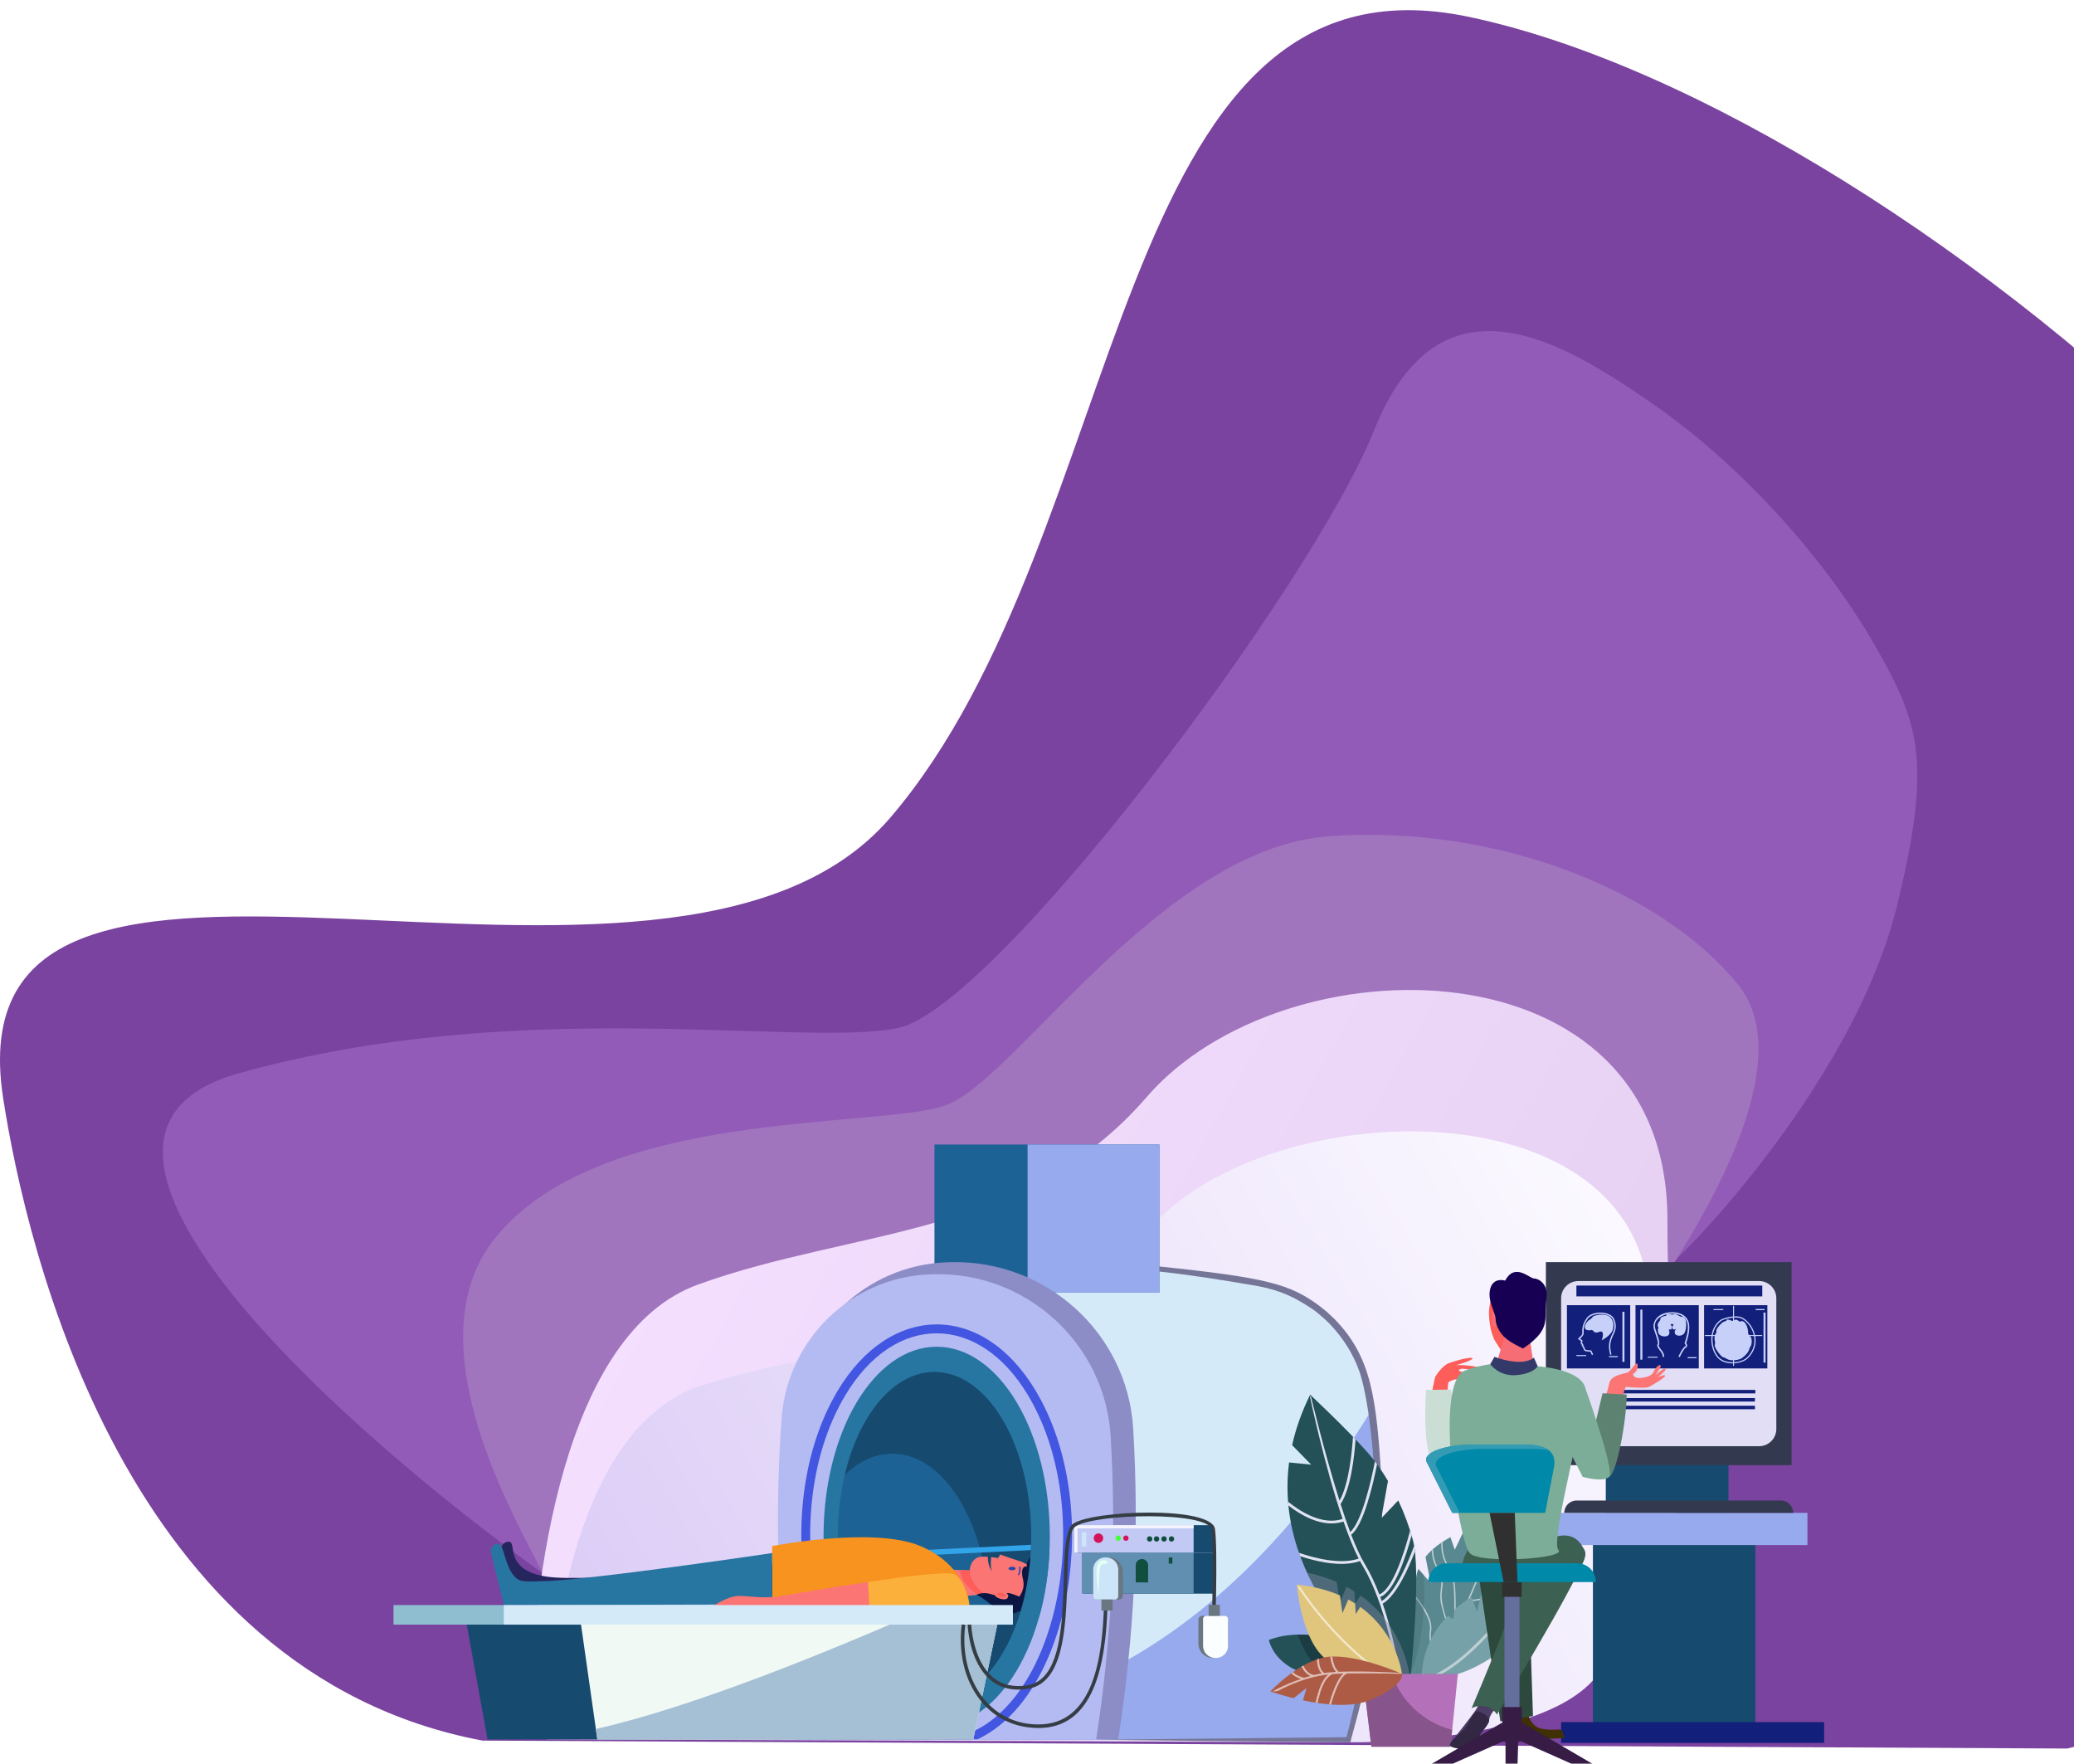 <svg width="815" height="693" viewBox="0 0 815 693" fill="none" xmlns="http://www.w3.org/2000/svg">
<g filter="url(#filter0_i_517_10)">
<path d="M1006.08 473.44C973.143 614.145 863.47 671.774 812.314 683L189.626 679.886C48.847 653.419 10.451 486.605 1.264 427.667C-21.195 283.595 262.004 420.036 349.968 317.127C445.221 205.691 435.009 -27.305 577.249 2.632C754.217 39.878 1047.26 297.56 1006.08 473.44Z" fill="#7A439F"/>
</g>
<g filter="url(#filter1_i_517_10)">
<path d="M93.519 417.8C5.056 442.714 136.349 558.981 213.054 614L657.706 491.764C680.938 469.445 730.985 410.326 745.313 352.4C759.642 294.474 753.775 279.5 737 250C718.235 217 685.204 179.2 648.5 154C615 131 566 100 540 165C515.37 226.576 390.993 392.107 352.835 399.893C314.678 407.679 204.099 386.657 93.519 417.8Z" fill="#925BB8"/>
</g>
<g filter="url(#filter2_i_517_10)">
<path d="M194.526 482.496C161.492 523.581 203.097 593.509 213.225 614L658.098 491.833C671.343 470.564 706.715 412.152 683.03 382.894C653.423 346.322 588.757 319.866 522.533 324.535C456.308 329.203 398.654 421.023 371.385 430.361C344.116 439.698 235.819 431.139 194.526 482.496Z" fill="#A075BE"/>
</g>
<g filter="url(#filter3_i_517_10)">
<path d="M530.517 679.22L207.974 677.859C208.687 614.694 222.157 519.564 274.247 500.716C335.508 478.548 402.738 482.449 450.597 427.034C504.478 364.645 655.227 364.576 655.227 475.133C655.227 576.574 675.56 580.82 631.777 647.54C613.563 675.297 559.763 680.306 530.517 679.22Z" fill="url(#paint0_linear_517_10)"/>
<path d="M215.019 679.394C215.019 679.394 215.921 558.982 276.331 540.112C336.741 521.243 406.034 524.262 455.54 474.778C505.046 425.295 648.234 422.848 648.234 511.357C648.234 599.865 670.553 605.818 626.209 655.957C603.489 681.647 530.647 680.544 530.647 680.544L215.019 679.394Z" fill="url(#paint1_linear_517_10)"/>
<path d="M529.892 679.537C542.487 634.335 545.175 589.131 537.95 543.929C534.386 521.632 517.086 504.019 494.828 500.16C448.408 492.111 421.008 490.492 360.893 497.028C344.71 554.684 301.626 621.88 317.691 679.537H529.892V679.537Z" fill="#96AAED"/>
<path d="M537.951 543.929C534.387 521.632 517.087 504.019 494.829 500.16C448.41 492.111 421.009 490.492 360.894 497.028C345.609 551.483 306.329 614.446 315.549 669.847C431.205 689.111 502.499 609.827 538.879 550.132C538.59 548.065 538.281 545.997 537.951 543.929Z" fill="#D5EAF9"/>
<path d="M455.585 445.686H367.203V503.87H455.585V445.686Z" fill="#1D6294"/>
<path d="M455.584 445.686H403.796V503.87H455.584V445.686Z" fill="#96AAED"/>
<path d="M439.399 679.394C445.764 638.684 447.73 597.974 445.296 557.263C443.056 519.813 411.126 490.875 373.376 491.912C372.97 491.923 372.564 491.936 372.157 491.95C340.164 493.045 314.227 518.226 311.92 549.945C308.78 593.095 310.585 636.245 317.332 679.394L439.399 679.394Z" fill="#8C8DC6"/>
<path d="M430.73 679.537C436.901 639.825 438.807 600.112 436.447 560.399C434.276 523.867 403.318 495.637 366.719 496.65C366.325 496.661 365.931 496.673 365.538 496.686C334.519 497.754 309.372 522.319 307.134 553.261C304.091 595.352 305.84 637.445 312.381 679.537H430.73V679.537Z" fill="#B4BBF3"/>
<path d="M368.077 674.23C392.632 674.23 412.537 640.852 412.537 599.679C412.537 558.506 392.632 525.129 368.077 525.129C343.523 525.129 323.617 558.506 323.617 599.679C323.617 640.852 343.523 674.23 368.077 674.23Z" fill="#2775A1"/>
<path d="M365.404 679.355C322.629 676.013 303.154 592.877 332.135 544.28C351.661 511.537 384.714 511.907 404.019 544.28C432.995 592.865 413.532 676.013 370.75 679.355H384.155C420.64 662.202 433.996 587.719 407.023 542.49C386.053 507.327 349.71 507.985 329.132 542.491C302.2 587.652 315.465 662.194 351.985 679.355H365.404Z" fill="#4256E1"/>
<path d="M367.204 664.29C388.186 664.29 405.195 635.363 405.195 599.679C405.195 563.996 388.186 535.069 367.204 535.069C346.221 535.069 329.212 563.996 329.212 599.679C329.212 635.363 346.221 664.29 367.204 664.29Z" fill="#1D6294"/>
<path d="M350.642 567.145C371.625 567.145 388.633 596.072 388.633 631.755C388.633 640.313 387.655 648.482 385.879 655.957C397.411 644.865 405.194 623.818 405.194 599.679C405.194 563.996 388.185 535.069 367.203 535.069C351.252 535.069 337.598 551.785 331.967 575.477C337.482 570.173 343.854 567.145 350.642 567.145Z" fill="#164A6F"/>
<path d="M329.578 608.69L405.066 605.05C405.099 604.351 405.127 603.651 405.148 602.947L329.428 606.598C329.471 607.299 329.521 607.997 329.578 608.69Z" fill="#32A4EA"/>
<path d="M381.771 679.394H191.579L182.489 629.19H392.959L381.771 679.394Z" fill="#164A6F"/>
<path d="M382.47 679.394H234.732L227.59 629.19H392.959L382.47 679.394Z" fill="#F1F9F4"/>
<path d="M234.731 679.394H382.469L392.958 629.189H361.37C325.105 645.12 272.102 666.781 234.151 675.318L234.731 679.394Z" fill="#A5C0D4"/>
<path d="M398.028 626.626H154.636V634.315H398.028V626.626Z" fill="#8FBED1"/>
<path d="M205.792 625.502H307.621L308.767 610.143C308.767 610.143 231.478 618.167 214.507 615.415C197.536 612.665 203.499 601.719 199.886 601.719C198.024 601.719 196.633 603.43 197.015 605.253L201.263 625.502H205.792V625.502Z" fill="#25265D"/>
<path d="M384.284 613.111C384.284 613.111 371.878 612.921 367.323 612.036C365.56 611.694 367.217 612.607 366.569 614.156C366.09 615.3 365.809 616.813 366.157 618.709C367.064 623.639 372.411 623.807 372.411 623.807L388.722 622.144L384.284 613.111Z" fill="#FC7575"/>
<path d="M388.722 622.144L384.284 613.111C384.284 613.111 380.982 613.068 377.368 612.838C377.257 615.195 378.547 618.156 382.438 621.3C383.017 621.767 383.59 622.202 384.158 622.609L388.722 622.144Z" fill="#FD5E5A"/>
<path d="M401.594 627.149C404.585 626.063 408.754 616.203 407.213 613.695C407.213 613.695 404.676 610.604 400.416 609.267C396.156 607.93 393.075 606.76 393.075 606.76L392.169 608.181C392.169 608.181 390.993 607.957 389.509 607.787C389.313 609.27 389.162 611.57 389.758 613.251C389.758 613.251 388.135 611.285 388.167 607.658C386.64 607.546 385.059 607.554 384.193 607.93C381.111 609.267 378.619 614.908 385.552 621.3C392.486 627.692 398.604 628.236 401.594 627.149Z" fill="#FC7575"/>
<path d="M405.676 626.981C405.219 629.406 399.964 629.157 399.964 629.157C399.964 629.157 398.873 630.573 395.071 629.572C391.264 628.57 385.374 622.671 383.559 622.671C383.559 622.671 385.914 621.219 389.632 622.387C393.345 623.554 395.522 623.554 395.522 622.304C395.522 621.047 400.51 623.305 400.51 623.305C400.51 623.305 403.042 620.466 401.957 616.369C400.871 612.273 402.544 610.897 403.41 611.691C403.41 611.691 403.315 608.099 406.489 606.759C407.781 606.214 406.126 624.557 405.676 626.981Z" fill="#0B1742"/>
<path d="M393.063 621.498C393.063 621.498 396.19 621.905 396.19 622.814C396.19 623.722 395.85 624.569 394.082 624.35C392.315 624.13 390.344 623.19 391.16 621.999C391.976 620.808 393.063 621.498 393.063 621.498Z" fill="#FC7575"/>
<path d="M406.463 630.01C406.786 629.908 407.131 629.648 407.278 629.331C407.756 628.294 406.726 626.909 406.013 625.996L406.213 625.842C406.902 626.457 407.589 627.107 408.028 628.02C408.643 629.362 408.016 630.56 406.851 631.067L406.463 630.01Z" fill="#0B1742"/>
<path d="M397.7 612.969C396.931 612.969 396.307 612.656 396.307 612.269C396.307 611.882 396.931 611.569 397.7 611.569C398.47 611.569 399.094 611.882 399.094 612.269C399.094 612.656 398.47 612.969 397.7 612.969Z" fill="#2846A6"/>
<path d="M399.948 614.708C400.79 613.428 400.482 611.627 400.479 611.61L401.015 611.528C401.03 611.609 401.361 613.526 400.413 614.968L399.948 614.708Z" fill="#2846A6"/>
<path d="M394.325 622.099C394.325 622.099 395.385 622.629 395.234 623.103C395.083 623.577 392.953 623.685 392.057 622.842C391.161 621.999 392.63 621.29 394.325 622.099Z" fill="#FD5E5A"/>
<path d="M303.437 603.444V626.367H380.955C380.955 626.367 380.037 611.237 361.689 603.444C343.342 595.65 303.437 603.444 303.437 603.444Z" fill="#F7931E"/>
<path d="M303.436 626.367V606.194C303.436 606.194 230.685 617.015 212.96 617.255C208.159 617.32 204.796 617.739 202.926 616.109C198.1 611.903 198.305 602.583 195.702 602.583C193.864 602.583 192.512 604.306 192.95 606.09L197.989 626.626L303.436 626.367Z" fill="#2775A1"/>
<path d="M307.163 623.043C300.282 624.246 294.607 623.043 290.306 623.043C286.006 623.043 279.986 627.17 279.986 627.17H341.642C341.501 623.967 341.24 620.765 341.118 617.563C325.883 619.812 310.562 622.449 307.163 623.043Z" fill="#FC7575"/>
<path d="M374.763 614.476C372.238 613.359 356.723 615.258 341.118 617.563C341.24 620.765 341.501 623.967 341.642 627.17H380.955C380.955 627.17 379.751 616.682 374.763 614.476Z" fill="#FBB03B"/>
<path d="M398.029 626.626H197.989V634.315H398.029V626.626Z" fill="#D5EAF9"/>
<path d="M518.16 508.83L518.162 508.831L518.16 508.83Z" fill="#757597"/>
<path d="M518.16 508.83C518.151 508.821 518.15 508.821 518.16 508.83Z" fill="#757597"/>
<path d="M542.891 577.911C540.895 545.806 539.183 529.27 524.279 514.125C524.212 514.062 521.437 511.469 521.316 511.357C521.318 511.358 521.319 511.359 521.321 511.361C521.255 511.309 518.347 508.98 518.162 508.831C506.675 500.494 497.766 497.999 455.584 493.601L455.584 495.592C467.441 496.875 479.777 498.794 494.384 501.32C503.713 503.126 508.883 505.858 515.542 510.19C519.166 512.733 522.447 516.07 522.377 516.003C527.998 521.818 531.95 528.524 533.965 534.28C538.441 545.597 548.213 606.862 529.121 678.542C529.05 678.542 437.721 679.466 430.729 679.537C543.457 680.674 355.392 678.99 530.647 680.543C532.326 672.74 544.988 637.291 542.891 577.911Z" fill="#757597"/>
<path d="M521.316 511.357C521.311 511.351 521.311 511.351 521.316 511.357V511.357Z" fill="#757597"/>
<path d="M476.75 595.236H422.132V606.069H476.75V595.236Z" fill="#164A6F"/>
<path d="M476.75 606.069H425.577V622.144H476.75V606.069Z" fill="#164A6F"/>
<path d="M469.044 595.236H422.132V606.069H469.044V595.236Z" fill="#C3C9F5"/>
<path d="M469.044 606.069H425.091V622.144H469.044V606.069Z" fill="#608FB2"/>
<path d="M426.899 598.031H425.091V603.623H426.899V598.031Z" fill="#CCE5F8"/>
<path d="M451.164 617.717H446.306V610.981C446.306 609.64 447.394 608.554 448.734 608.554H448.735C450.076 608.554 451.163 609.64 451.163 610.981L451.164 617.717Z" fill="#104E3D"/>
<path d="M460.696 607.904H459.269V610.35H460.696V607.904Z" fill="#104E3D"/>
<path d="M423.396 596.5H469.044V595.236H422.132V606.069H423.396V596.5Z" fill="#F3F4FD"/>
<path d="M407.513 674.928C386.874 674.536 375.259 655.298 377.931 634.226L379.318 634.402C376.711 654.964 388.145 673.536 408.057 673.536C429.784 673.536 433.16 647.104 433.802 627.147L435.2 627.192C434.476 649.7 430.082 675.405 407.513 674.928Z" fill="#353D44"/>
<path d="M389.326 656.125C380.843 649.132 380.276 634.939 380.256 634.338L381.654 634.291C381.659 634.432 382.224 648.463 390.219 655.05C393.769 657.974 398.301 659.022 403.687 658.163C424.935 654.775 413.494 600.328 421.735 594.66C429.393 589.396 476.122 587.548 477.442 596.785C478.603 604.907 477.496 637.907 477.449 639.308L476.051 639.26C476.062 638.918 477.201 604.983 476.058 596.983C475.025 589.773 430.129 590.585 422.528 595.812C419.934 597.595 419.675 606.784 419.4 616.513C418.887 634.665 418.249 657.256 403.906 659.544C398.604 660.39 393.518 659.582 389.326 656.125Z" fill="#353D44"/>
<path d="M439.751 624.453H431.084C430.257 624.453 429.586 623.782 429.586 622.955V613.544C429.586 610.428 432.113 607.904 435.229 607.904H435.606C438.723 607.904 441.249 610.429 441.249 613.544V622.955C441.249 623.782 440.578 624.453 439.751 624.453Z" fill="#6A7781"/>
<path d="M438.151 624.453H430.849C430.151 624.453 429.586 623.887 429.586 623.191V612.656C429.586 610.032 431.715 607.904 434.341 607.904H434.659C437.285 607.904 439.414 610.032 439.414 612.656V623.191C439.414 623.888 438.849 624.453 438.151 624.453Z" fill="#CCE5F8"/>
<path d="M437.212 624.453H432.808V628.8H437.212V624.453Z" fill="#6A7781"/>
<path d="M472.417 630.859H481.083C481.911 630.859 482.581 631.53 482.581 632.358V641.769C482.581 644.884 480.055 647.409 476.939 647.409H476.561C473.445 647.409 470.918 644.884 470.918 641.769V632.358C470.918 631.53 471.59 630.859 472.417 630.859Z" fill="#6A7781"/>
<path d="M474.016 630.859H481.318C482.016 630.859 482.58 631.424 482.58 632.122V642.656C482.58 645.281 480.452 647.409 477.826 647.409H477.508C474.882 647.409 472.752 645.281 472.752 642.656V632.122C472.753 631.425 473.318 630.859 474.016 630.859Z" fill="#FBFEFF"/>
<path d="M474.956 630.86H479.359V626.512H474.956V630.86Z" fill="#6A7781"/>
<path d="M433.519 600.342C433.519 601.37 432.685 602.204 431.656 602.204C430.628 602.204 429.794 601.37 429.794 600.342C429.794 599.314 430.628 598.48 431.656 598.48C432.685 598.48 433.519 599.313 433.519 600.342Z" fill="#D4145A"/>
<path d="M440.465 600.342C440.465 600.927 439.99 601.401 439.405 601.401C438.819 601.401 438.344 600.927 438.344 600.342C438.344 599.756 438.819 599.282 439.405 599.282C439.99 599.282 440.465 599.756 440.465 600.342Z" fill="#46FF3B"/>
<path d="M443.5 600.342C443.5 600.927 443.026 601.401 442.441 601.401C441.855 601.401 441.38 600.927 441.38 600.342C441.38 599.756 441.854 599.282 442.441 599.282C443.026 599.282 443.5 599.756 443.5 600.342Z" fill="#D4145A"/>
<path d="M452.823 600.653C452.823 601.238 452.348 601.712 451.763 601.712C451.178 601.712 450.703 601.238 450.703 600.653C450.703 600.067 451.177 599.593 451.763 599.593C452.349 599.593 452.823 600.067 452.823 600.653Z" fill="#104E3D"/>
<path d="M455.541 600.653C455.541 601.238 455.066 601.712 454.48 601.712C453.895 601.712 453.42 601.238 453.42 600.653C453.42 600.067 453.895 599.593 454.48 599.593C455.066 599.593 455.541 600.067 455.541 600.653Z" fill="#104E3D"/>
<path d="M458.477 600.653C458.477 601.238 458.002 601.712 457.416 601.712C456.83 601.712 456.356 601.238 456.356 600.653C456.356 600.067 456.83 599.593 457.416 599.593C458.002 599.593 458.477 600.067 458.477 600.653Z" fill="#104E3D"/>
<path d="M461.412 600.653C461.412 601.238 460.938 601.712 460.352 601.712C459.766 601.712 459.291 601.238 459.291 600.653C459.291 600.067 459.766 599.593 460.352 599.593C460.938 599.593 461.412 600.067 461.412 600.653Z" fill="#104E3D"/>
<path d="M431.805 618.958L431.656 622.685C431.348 620.417 430.305 612.264 431.416 610.288C432.602 608.343 435.566 608.847 435.145 610.061C435.035 610.38 434.715 610.568 434.392 610.522C431.941 610.176 432.061 612.449 431.805 618.958Z" fill="#E2FFF4"/>
<path d="M405.006 606.145C404.518 614.502 403.091 622.389 400.911 629.501C403.59 629.498 405.829 630.817 408.354 631.272C410.588 623.28 412.003 614.514 412.412 605.279C409.943 605.315 407.475 605.475 405.006 606.145Z" fill="#2775A1"/>
<path d="M569.981 682.298H538.901L535.262 652.434H573.013L569.981 682.298Z" fill="#B471B9"/>
<path d="M546.501 652.434H535.262L538.901 682.298H569.98L570.655 675.652C559.165 672.72 549.914 663.918 546.501 652.434Z" fill="#87558B"/>
<path d="M581.779 627.883L588.453 621.888C591.335 612.78 592.767 602.59 590.544 592.557C590.544 592.557 583.168 593.978 575.27 597.366L571.674 604.893L569.96 599.946C566.199 602.021 562.674 604.583 560.157 607.694L562.193 617.944L557.357 612.449C556.968 613.46 556.685 614.518 556.525 615.62C554.056 632.605 554.413 653.656 554.413 653.656H571.405C571.405 653.656 579.427 643.925 585.367 630.136L581.779 627.883Z" fill="#598891"/>
<path d="M571.863 646.602C567.742 648.645 564.799 648.661 563.739 648.577C569.022 641.676 573.599 632.929 577.149 625.049C577.403 625.061 577.654 625.067 577.904 625.067C582.536 625.067 586.162 623.107 588.739 620.969C588.835 620.652 588.928 620.334 589.022 620.015C586.407 622.365 582.508 624.683 577.386 624.522C578.419 622.21 579.398 619.898 580.345 617.56C584.232 617.057 588.067 614.699 590.734 612.677C590.781 612.41 590.826 612.144 590.87 611.876C588.299 613.88 584.437 616.384 580.578 616.985C585.365 605.066 588.373 595.435 588.404 595.329L589.36 593.167L588.012 594.669C587.959 594.854 585.483 602.66 581.724 612.519C579.725 608.281 580.81 597.926 581.151 595.131C580.963 595.194 580.774 595.259 580.584 595.323C580.188 598.607 579.14 609.154 581.469 613.187C579.077 619.411 576.064 626.517 572.554 633.302C571.125 631.143 573.496 617.175 569.522 611.664C567.096 608.302 566.772 604.388 566.902 601.786C566.718 601.907 566.535 602.03 566.352 602.153C566.272 604.835 566.694 608.66 569.086 611.978C573.091 617.53 570.342 631.939 572.287 633.813C571.598 635.133 570.89 636.439 570.164 637.723C566.174 625.163 566.227 624.717 566.771 619.738C567.084 616.874 567.38 614.169 565.469 612.259C563.811 610.6 563.262 607.316 563.109 604.651C562.934 604.804 562.761 604.96 562.59 605.117C562.783 607.784 563.393 610.943 565.09 612.638C568.134 615.68 564.971 621.11 566.34 626.503C567.58 631.385 569.488 637.373 569.803 638.357C568.311 640.96 566.745 643.464 565.113 645.794C564.44 645.224 561.611 642.452 562.415 636.619C563.068 631.882 558.641 625.852 555.695 622.432C555.669 622.686 555.644 622.94 555.619 623.194C558.49 626.612 562.477 632.238 561.883 636.545C561.025 642.773 564.082 645.65 564.802 646.235C562.829 649.012 560.76 651.529 558.61 653.655H559.366C559.743 653.272 560.119 652.877 560.49 652.472C562.587 653.129 565.836 652.779 569.062 650.384C571.017 648.932 573.112 648.741 574.857 648.991C574.967 648.832 575.079 648.669 575.193 648.503C573.286 648.179 570.937 648.324 568.742 649.954C565.072 652.678 561.951 652.275 560.895 652.023C561.73 651.09 562.55 650.105 563.353 649.075C566.05 649.474 569.586 648.328 572.101 647.082C573.724 646.277 575.381 645.975 576.895 645.939C577.008 645.763 577.123 645.583 577.239 645.402C575.562 645.397 573.693 645.694 571.863 646.602Z" fill="#BDCFD3"/>
<path opacity="0.34" d="M559.406 614.777L557.357 612.449C556.968 613.46 556.685 614.518 556.525 615.62C554.056 632.605 554.413 653.656 554.413 653.656C554.413 653.656 561.053 638.226 559.406 614.777Z" fill="#43666D"/>
<path d="M498.608 640.292C499.323 640.292 508.445 635.644 524.006 640.292C539.568 644.94 550.918 653.656 550.918 653.656C550.918 653.656 533.129 657.098 516.852 654.416C500.574 651.734 498.608 640.292 498.608 640.292Z" fill="#245058"/>
<path d="M549.06 652.386C538.846 645.356 523.198 638.018 510.031 638.231C512.796 646.047 516.518 651.735 523.925 655.228C535.111 656.009 545.718 654.594 549.502 653.999C549.374 653.497 549.228 652.958 549.06 652.386Z" fill="#1B3C42"/>
<path d="M549.462 585.52L542.787 592.557L545.42 577.859C542.997 573.751 540.292 569.937 537.376 566.634C529.327 557.516 514.839 543.973 514.839 543.973C511.47 550.795 509.173 557.415 507.757 563.8L515.241 571.461L506.563 570.594C500.143 620.01 545.157 653.656 545.157 653.656H554.413C554.413 653.656 558.571 613.43 555.217 601.093C553.808 595.908 551.853 590.604 549.462 585.52Z" fill="#245058"/>
<path d="M556.014 605.595C555.923 604.794 555.818 604.039 555.699 603.335C553.748 608.71 548.584 621.652 542.974 625.045C542.782 624.506 542.587 623.967 542.386 623.429C547.976 621.36 552.49 607.488 554.708 599.292C554.518 598.648 554.32 598.002 554.114 597.357C551.789 606.329 547.093 620.612 542.007 622.429C540.403 618.25 538.529 614.179 536.359 610.605C534.578 607.669 532.757 603.63 530.969 598.985C535.795 595.296 539.487 579.631 541.133 571.322C540.854 570.941 540.574 570.565 540.29 570.194C538.787 577.946 535.051 594.075 530.568 597.932C529.281 594.513 528.014 590.795 526.794 586.969C530.894 580.821 532.251 567.802 532.677 561.544C532.342 561.193 532.003 560.841 531.662 560.487C531.321 565.941 530.13 579.106 526.368 585.621C520.35 566.441 515.313 545.328 515.241 545.002L514.838 544.259L514.844 545.066C514.925 545.431 520.524 572.168 527.593 592.797C519.619 595.456 510.882 589.836 506.161 586.023C506.2 586.523 506.243 587.02 506.291 587.515C507.477 588.435 508.862 589.422 510.395 590.36C514.941 593.144 519.291 594.555 523.231 594.555C524.879 594.555 526.455 594.308 527.943 593.812C529.884 599.39 531.902 604.466 533.899 608.377C526.717 610.88 516.273 608.096 510.462 606.117C510.617 606.557 510.775 606.995 510.936 607.43C515.157 608.828 521.322 610.458 527.118 610.458C529.685 610.458 532.18 610.138 534.402 609.337C534.749 609.983 535.095 610.593 535.44 611.161C544.782 626.556 548.605 651.357 548.944 653.657H550.028C549.934 653.002 547.978 639.56 543.333 626.078C548.782 622.964 553.64 611.836 556.014 605.595Z" fill="#E0E3F1"/>
<path opacity="0.44" d="M545.136 653.656H553.755C553.755 653.656 551.745 635.163 534.624 622.857L532.564 626.093L532.253 621.257C531.261 620.628 530.222 620.019 529.136 619.437L526.457 625.702L525.295 617.571C521.832 616.055 517.951 614.785 513.605 613.851C524.806 638.138 544.4 653.1 545.136 653.656Z" fill="#858AA4"/>
<path d="M582.24 621.213L580.438 629.207L578.262 623.474C575.995 624.879 573.773 626.471 571.687 628.273L571.048 632.247L568.935 630.861C563.419 636.526 559.325 643.957 558.706 653.656H573.013C573.013 653.656 603.78 645.119 604.853 613.654C604.853 613.654 593.628 615.273 582.24 621.213Z" fill="#77A1A8"/>
<path d="M564.215 653.656H566.606C583.431 644.524 602.239 616.955 603.061 615.743L604.227 613.944L602.173 615.141C601.965 615.447 581.227 645.848 564.215 653.656Z" fill="#BDCFD3"/>
<path d="M534.538 627.369L532.773 630.141L532.508 625.998C531.657 625.459 530.766 624.938 529.836 624.438L527.541 629.806L526.546 622.84C521.851 620.785 516.262 619.255 509.61 618.565C509.61 618.565 511.041 638.052 519.627 646.633C528.212 655.216 541.627 653.74 541.627 653.74H550.928C550.928 653.74 549.206 637.911 534.538 627.369Z" fill="#E0C57D"/>
<path d="M542.665 653.74H544.071C523.577 639.609 511.127 619.806 511.001 619.604L509.923 618.967L510.317 620.028C510.442 620.228 522.593 639.562 542.665 653.74Z" fill="#F3E8CB"/>
<path d="M550.918 653.656C550.918 653.656 533.749 645.977 522.358 646.926C510.967 647.874 499.235 660.555 499.235 660.555C499.235 660.555 502.971 661.896 508.353 663.228L513.426 659.196L512.008 664.069C520.413 665.847 531.181 667.04 538.539 663.918C552.26 658.096 550.918 653.656 550.918 653.656Z" fill="#AD5B45"/>
<path d="M550.918 653.656C550.913 653.654 550.698 653.556 550.022 653.271C546.614 653.06 535.633 652.482 526.063 652.838C524.464 651.599 523.799 648.882 523.524 646.859C523.26 646.868 522.999 646.88 522.739 646.897C522.992 648.798 523.585 651.333 524.98 652.883C524.537 652.903 521.424 653.157 520.362 653.318C518.678 652.106 518.31 649.642 518.311 647.717C518.049 647.796 517.788 647.88 517.528 647.967C517.556 649.808 517.931 652.058 519.36 653.482C518.338 653.662 517.337 653.873 516.364 654.109C514.186 653.755 512.872 651.899 512.151 650.393C511.921 650.522 511.691 650.652 511.465 650.785C512.111 652.125 513.198 653.712 514.921 654.482C514.073 654.715 513.25 654.963 512.458 655.221C509.628 654.438 508.539 653.514 508.121 652.934C507.906 653.085 507.693 653.237 507.483 653.388C507.954 654.042 508.979 654.896 511.198 655.647C505.617 657.608 501.624 659.687 501.561 659.725L500.11 660.59L502.173 660.4C502.269 660.342 511.275 655.099 521.991 653.885C519.168 656.152 517.972 660.91 517.282 663.657C517.167 664.115 517.044 664.605 516.934 664.98C517.191 665.02 517.45 665.059 517.709 665.097C517.802 664.772 517.906 664.361 518.035 663.846C518.802 660.792 520.222 655.143 523.771 653.724C524.342 653.686 527.21 653.575 527.904 653.557C525.214 655.886 523.173 662.287 522.254 665.633C522.515 665.655 522.777 665.676 523.039 665.695C524.265 661.287 526.742 654.305 529.466 653.525C539.972 653.361 550.918 653.656 550.918 653.656Z" fill="#DEBDB5"/>
<path d="M679.232 558.864H631.013V590.404H679.232V558.864Z" fill="#164A6F"/>
<path d="M704.011 491.885H607.468V571.655H704.011V491.885Z" fill="#333A50"/>
<path d="M691.257 564.214H620.223C616.485 564.214 613.456 561.186 613.456 557.451V506.089C613.456 502.354 616.485 499.325 620.223 499.325H691.257C694.994 499.325 698.023 502.354 698.023 506.089V557.451C698.024 561.186 694.995 564.214 691.257 564.214Z" fill="#E2DEF6"/>
<path d="M689.781 600.504H625.96V676.521H689.781V600.504Z" fill="#164A6F"/>
<path d="M710.256 590.404H601.762V603.048H710.256V590.404Z" fill="#96AAED"/>
<path d="M640.608 508.806H615.745V533.658H640.608V508.806Z" fill="#12207C"/>
<path d="M667.554 508.806H642.691V533.658H667.554V508.806Z" fill="#12207C"/>
<path d="M694.5 508.806H669.637V533.658H694.5V508.806Z" fill="#12207C"/>
<path d="M625.488 528.23L624.964 527.105C623.616 527.014 622.843 526.877 622.666 526.699C622.447 526.481 622.075 525.559 621.944 525.219L621.512 524.701L621.613 524.367L621.358 524.08L621.16 523.788L621.299 522.931L620.055 522.015C620.934 520.946 621.848 520.801 621.781 519.542C621.731 518.641 621.614 516.531 623.462 513.908C625.618 510.847 632.862 510.992 634.272 514.219C636.83 520.07 631.216 520.654 633.21 527.977C633.298 528.317 632.784 528.451 632.696 528.11C630.71 520.501 636.195 519.948 633.785 514.432C632.539 511.584 625.806 511.503 623.897 514.214C622.181 516.65 622.324 518.197 622.324 519.836C622.324 520.662 621.536 521.368 620.878 521.961L621.875 522.695L621.718 523.666L621.778 523.756L622.208 524.236L622.104 524.581L622.424 524.987C622.64 525.548 622.941 526.219 623.043 526.324C623.295 526.459 625.259 526.591 625.313 526.596C625.741 527.697 626.252 528.168 625.841 528.359C625.805 528.376 625.551 528.363 625.488 528.23Z" fill="#C7D0F9"/>
<path d="M625.983 513.267C625.983 513.267 625.413 514.166 624.595 514.563C623.776 514.961 622.604 516.663 622.782 517.614C622.959 518.564 623.604 518.674 624.685 518.674C625.767 518.674 625.236 518.077 626.342 519.182C627.447 520.287 628.829 518.597 629.592 519.359C630.355 520.121 629.415 522.63 629.415 522.63C629.415 522.63 632.909 520.823 633.705 518.586C634.502 516.348 633.712 513.729 631.833 512.911C629.953 512.094 626.615 512.73 625.983 513.267Z" fill="#C7D0F9"/>
<path d="M623.312 528.398H619.464V528.796H623.312V528.398Z" fill="#C7D0F9"/>
<path d="M651.38 529.039H647.532V529.436H651.38V529.039Z" fill="#C7D0F9"/>
<path d="M677.174 510.342H673.326V510.74H677.174V510.342Z" fill="#C7D0F9"/>
<path d="M635.739 528.796H632.246V529.238H635.739V528.796Z" fill="#C7D0F9"/>
<path d="M666.667 529.215H663.173V529.658H666.667V529.215Z" fill="#C7D0F9"/>
<path d="M693.391 510.32H689.897V510.762H693.391V510.32Z" fill="#C7D0F9"/>
<path d="M659.659 528.776C659.811 528.442 661.179 525.503 662.158 525.014C662.671 524.758 662.292 524.226 661.958 523.765C662.705 521.745 663.514 518.535 663.184 516.391C662.102 509.352 648.338 511.759 650.543 518.276C651.318 520.601 652.528 523.729 651.846 524.409C651.532 524.724 652.477 525.908 653.132 526.777C653.977 527.903 654.212 529.35 653.552 529.176C653.397 529.136 653.305 528.977 653.345 528.822C653.345 528.822 653.47 528.192 652.669 527.125C651.855 526.046 650.709 524.726 651.436 524C651.723 523.714 651.14 521.838 649.992 518.462C649.048 515.668 651.042 512.123 655.809 511.635C660.195 511.183 663.244 512.973 663.757 516.304C664.179 519.043 662.902 522.85 662.613 523.661C663.099 524.36 663.177 525.152 662.418 525.532C661.816 525.833 660.73 527.829 660.185 529.017C660.028 529.366 659.499 529.124 659.659 528.776Z" fill="#C7D0F9"/>
<path d="M657.328 512.571C657.328 512.571 655.973 512.094 655.287 512.323C654.6 512.553 654.733 512.991 654.733 512.991C654.733 512.991 653.361 513.079 652.748 513.692C652.136 514.304 652.481 514.536 652.481 514.536C652.481 514.536 651.489 515.909 651.393 516.328C651.298 516.748 651.718 517.72 651.718 517.72C651.718 517.72 651.203 518.388 651.737 519.837C652.272 521.287 655.114 521.439 655.744 520.466C656.374 519.494 655.725 518.274 655.725 518.274C655.725 518.274 656.459 518.462 656.622 518.35C656.968 518.112 657.347 517.36 656.66 516.673C655.973 515.986 657.672 516.271 657.672 516.271C657.672 516.271 656.786 517.6 657.347 518.161C657.909 518.723 658.644 518.031 658.644 518.161C658.644 518.292 657.9 518.712 658.129 519.799C658.358 520.886 660.504 521.238 661.639 520.104C662.775 518.969 662.843 515.278 662.193 514.192C661.542 513.107 660.323 513.315 660.323 513.315C660.323 513.315 657.938 511.579 657.328 512.571Z" fill="#C7D0F9"/>
<path d="M638.348 511.397H637.549V531.066H638.348V511.397Z" fill="#C7D0F9"/>
<path d="M645.395 510.541H644.597V530.21H645.395V510.541Z" fill="#C7D0F9"/>
<path d="M693.79 511.703H692.992V531.372H693.79V511.703Z" fill="#C7D0F9"/>
<path d="M680.782 515.023C680.782 515.023 678.794 514.132 678.565 514.565C678.336 514.997 678.539 514.946 677.521 515.252C676.501 515.558 674.233 518.155 674.462 519.021C674.692 519.887 674.259 519.276 673.852 520.906C673.444 522.536 674.259 523.249 673.852 524.344C673.444 525.439 676.399 529.106 677.036 529.233C677.673 529.361 678.132 529.692 679.024 530.125C679.916 530.558 682.667 530.711 684.476 529.616C684.476 529.616 686.897 527.909 687.304 526.331C687.711 524.752 688.349 525.108 688.349 522.867C688.349 520.626 686.922 521.059 686.922 519.454C686.922 517.85 686.158 515.761 685.087 515.226C684.018 514.692 683.915 515.736 683.024 514.844C682.132 513.953 680.782 515.023 680.782 515.023Z" fill="#C7D0F9"/>
<path d="M676.465 530.654C673.062 528.78 671.754 523.139 672.856 519.348C673.96 515.556 676.572 514.289 676.683 514.237C678.753 513.486 682.16 512.737 684.235 513.526C688.217 515.037 693.248 523.248 686.83 529.66C684.822 531.668 679.751 532.463 676.465 530.654ZM676.872 514.659C676.712 514.739 674.312 515.998 673.3 519.477C672.267 523.027 673.523 528.506 676.689 530.25C679.866 531.999 684.656 531.18 686.504 529.334C692.62 523.222 687.818 515.379 684.072 513.957C681.56 513.005 677.123 514.569 676.872 514.659Z" fill="#C7D0F9"/>
<path d="M681.215 532.716C681.105 532.716 681.015 532.627 681.015 532.517V509.249C681.015 509.139 681.104 509.05 681.215 509.05C681.325 509.05 681.415 509.139 681.415 509.249V532.517C681.415 532.627 681.325 532.716 681.215 532.716Z" fill="#C7D0F9"/>
<path d="M692.306 520.933H670.126C670.017 520.933 669.927 520.843 669.927 520.734C669.927 520.624 670.017 520.534 670.126 520.534H692.306C692.416 520.534 692.505 520.624 692.505 520.734C692.505 520.843 692.416 520.933 692.306 520.933Z" fill="#C7D0F9"/>
<path d="M692.505 501.098H619.464V505.35H692.505V501.098Z" fill="#12207C"/>
<path d="M716.815 672.623H613.456V680.773H716.815V672.623Z" fill="#12207C"/>
<path d="M689.78 542.097H635.739V543.467H689.78V542.097Z" fill="#12207C"/>
<path d="M689.628 545.304H635.586V546.673H689.628V545.304Z" fill="#12207C"/>
<path d="M689.628 548.317H635.586V549.686H689.628V548.317Z" fill="#12207C"/>
<path d="M704.663 590.404H614.693C614.693 587.725 616.865 585.554 619.545 585.554H699.811C702.491 585.554 704.663 587.726 704.663 590.404Z" fill="#333A50"/>
<path d="M587.711 501.551C587.711 501.551 586.052 505.05 585.329 509.069C584.606 513.087 585.702 520.214 587.711 523.198C589.72 526.182 589.923 527.297 591.739 527.297C593.554 527.297 600.817 524.105 601.466 516.716C602.114 509.328 588.237 501.55 588.237 501.55L587.711 501.551Z" fill="#FD5E5A"/>
<path d="M569.325 556.635C568.09 548.599 569.1 539.196 569.1 539.196C569.1 539.196 571.248 537.324 574.124 538.091C577.001 538.858 578.528 539.333 578.247 538.514C577.965 537.694 574.231 536.394 574.231 536.394C574.231 536.394 577.834 536.352 579.672 537.295C581.509 538.237 581.936 536.415 576.813 535.508C571.691 534.599 573.366 534.108 574.227 533.813C575.088 533.518 580.195 534.848 581.547 533.883C582.801 532.99 574.624 532.093 572.218 532.377C582.694 529.405 579.422 528.116 569.506 531.518C566.661 532.494 564.106 536.743 564.045 536.845C563.788 537.182 560.984 550.157 560.829 560.057C563.532 558.842 566.829 558.204 569.325 556.635Z" fill="#FD5E5A"/>
<path d="M560.402 542.097C560.935 542.097 570.227 541.952 570.227 541.952C570.227 541.952 574.355 571.277 571.254 573.549C568.152 575.822 561.429 574.05 560.402 560.534C559.652 550.67 560.402 542.097 560.402 542.097Z" fill="#CBDED6"/>
<path d="M632.638 538.706C633.679 536.354 638.028 535.742 639.424 535.294C640.82 534.848 642.106 532.056 643.036 531.759C643.967 531.461 643.683 534.581 642.276 535.392C640.869 536.203 642.672 537.428 643.765 537.439C644.859 537.45 648.834 537.15 649.745 535.092C650.657 533.034 652.348 531.807 652.578 532.527C652.809 533.246 650.476 536.372 650.476 536.372C650.476 536.372 654.247 532.93 654.519 533.781C654.791 534.631 651.352 537.102 651.352 537.102C651.352 537.102 653.67 536.035 654.343 536.433C655.015 536.831 648.833 540.648 647.612 541.039C646.391 541.43 641.564 541.172 639.177 540.927C638.176 540.823 637.675 545.741 635.97 552.166C635.097 550.6 630.853 549.241 629.623 547.953C631.668 543.565 632.227 539.636 632.638 538.706Z" fill="#FC7575"/>
<path d="M629.731 543.421L621.925 576.22C621.925 576.22 629.25 577.287 632.323 576.22C635.396 575.152 639.234 553.397 639.234 543.897L629.731 543.421Z" fill="#5D8272"/>
<path d="M600.298 669.031C600.298 669.031 600.363 669.351 600.525 669.845C601.011 671.329 602.373 674.392 605.486 675.15C609.636 676.161 612.916 675.065 613.666 675.815C614.418 676.566 614.693 678.882 614.693 678.882L589.722 680.049L591.195 669.853L600.298 669.031Z" fill="#403003"/>
<path d="M579.994 607.649L589.581 672.294L602.395 670.253L600.312 607.198L579.994 607.649Z" fill="#2D483C"/>
<path d="M588.302 666.762C588.302 666.762 585.131 669.465 585.131 672.294L574.165 680.373H570.282C570.282 680.373 578.364 670.262 579.994 667.734C581.623 665.207 581.688 662.716 581.688 662.716L588.302 666.762Z" fill="#4C3D65"/>
<path d="M622.96 606.186C619.402 595.478 609.623 600.431 609.623 600.431C603.518 601.584 594.425 622.651 593.159 629.222C592.244 633.965 583.231 655.531 578.285 667.169C581.714 665.303 586.255 666.39 588.24 669.62C598.715 652.297 624.13 609.705 622.96 606.186Z" fill="#3C6051"/>
<path d="M581.104 668.443C581.104 668.443 584.103 669.311 585.06 671.299C586.018 673.288 581.104 677.132 581.104 678.882C581.104 680.633 582.402 682.123 581.104 682.772C579.807 683.419 569.173 683.526 569.757 681.399C570.34 679.271 574.517 676.873 576.223 674.216C577.927 671.558 579.442 667.736 581.104 668.443Z" fill="#322844"/>
<path d="M611.071 603.922C611.071 603.922 627.139 599.288 621.925 610.248C620.915 612.369 574.613 615.553 574.613 611.676C574.613 607.799 577.55 603.923 577.55 603.923H611.071V603.922Z" fill="#3C6051"/>
<path d="M575.65 534.53C575.65 534.53 581.102 532.317 587.712 531.75C591.335 531.44 594.955 532.614 599.034 532.614C610.553 532.614 621.669 535.665 622.885 541.255C624.108 546.881 608.93 601.478 612.386 604.932C615.841 608.386 581.87 610.561 577.608 606.301C573.346 602.042 563.21 539.366 575.65 534.53Z" fill="#7CAD98"/>
<path d="M591.161 521.331L587.711 532.949C587.711 532.949 596.73 536.507 602.777 532.949L600.877 520.064L591.161 521.331Z" fill="#F66D75"/>
<path d="M622.577 540.32C622.577 540.32 634.729 573.815 632.323 576.22C629.917 578.624 621.925 576.22 621.925 576.22L613.144 559.096L622.577 540.32Z" fill="#7CAD98"/>
<path d="M607.192 590.404H570.673L560.641 570.428C558.838 566.84 567.454 563.586 578.755 563.586H599.11C610.411 563.586 611.268 568.405 610.696 572.271L609.169 580.175L607.192 590.404Z" fill="#0089A9"/>
<path d="M564.425 572.14C562.622 568.552 571.237 565.297 582.539 565.297H602.894C605.267 565.297 607.18 565.51 608.715 565.882C607.017 564.514 604.07 563.586 599.11 563.586H578.755C567.454 563.586 558.838 566.841 560.641 570.429L570.673 590.404H573.598L564.425 572.14Z" fill="#339CB4"/>
<path d="M597.098 622.656H591.194V679.88H597.098V622.656Z" fill="#666E9E"/>
<path d="M598.029 680.313H590.36V672.78V666.718H598.029V680.313Z" fill="#371C45"/>
<path d="M562.083 689.314L590.36 672.78V680.312L570.084 689.314V690.967H562.083V689.314Z" fill="#371C45"/>
<path d="M626.308 689.314L598.029 672.78V680.312L618.306 689.314V690.967H626.308V689.314Z" fill="#371C45"/>
<path d="M591.615 672.78V690.967H589.722V692.253H598.029V690.967H596.272L596.823 672.78H591.615Z" fill="#371C45"/>
<path d="M597.957 617.593H590.335V623.4H597.957V617.593Z" fill="#303030"/>
<path d="M627.139 617.593H561.251C561.251 613.518 564.555 610.215 568.631 610.215H619.76C623.835 610.216 627.139 613.518 627.139 617.593Z" fill="#0089A9"/>
<path d="M587.265 529.097C587.265 529.097 597.863 533.309 602.777 529.42L604.253 532.826C604.253 532.826 602.568 535.773 595.759 536.291C588.95 536.81 585.615 531.987 585.615 531.987L587.265 529.097Z" fill="#333A6A"/>
<path d="M588.691 512.601C588.691 512.601 586.26 510.754 586.26 512.115C586.26 513.476 585.987 518.292 588.263 516.953C590.539 515.615 588.691 512.601 588.691 512.601Z" fill="#F66D75"/>
<path d="M591.478 499.151C591.478 499.151 586.882 497.645 585.614 502.32C584.345 506.995 587.71 511.802 587.71 514.13C587.71 516.458 588.964 519.136 591.16 521.331C593.356 523.526 598.482 525.815 598.482 525.815C598.482 525.815 604.188 522.292 606.133 518.403C608.079 514.514 606.911 511.921 607.689 506.088C608.467 500.255 604.476 498.308 602.776 498.308C601.075 498.307 595.243 491.969 591.478 499.151Z" fill="#170053"/>
<path d="M585.328 590.404L590.869 617.593H596.308L595.243 590.404H585.328Z" fill="#303030"/>
</g>
<defs>
<filter id="filter0_i_517_10" x="0" y="0" width="1010" height="687" filterUnits="userSpaceOnUse" color-interpolation-filters="sRGB">
<feFlood flood-opacity="0" result="BackgroundImageFix"/>
<feBlend mode="normal" in="SourceGraphic" in2="BackgroundImageFix" result="shape"/>
<feColorMatrix in="SourceAlpha" type="matrix" values="0 0 0 0 0 0 0 0 0 0 0 0 0 0 0 0 0 0 127 0" result="hardAlpha"/>
<feOffset dy="4"/>
<feGaussianBlur stdDeviation="22"/>
<feComposite in2="hardAlpha" operator="arithmetic" k2="-1" k3="1"/>
<feColorMatrix type="matrix" values="0 0 0 0 0 0 0 0 0 0 0 0 0 0 0 0 0 0 1 0"/>
<feBlend mode="normal" in2="shape" result="effect1_innerShadow_517_10"/>
</filter>
<filter id="filter1_i_517_10" x="64" y="126.091" width="689.413" height="491.909" filterUnits="userSpaceOnUse" color-interpolation-filters="sRGB">
<feFlood flood-opacity="0" result="BackgroundImageFix"/>
<feBlend mode="normal" in="SourceGraphic" in2="BackgroundImageFix" result="shape"/>
<feColorMatrix in="SourceAlpha" type="matrix" values="0 0 0 0 0 0 0 0 0 0 0 0 0 0 0 0 0 0 127 0" result="hardAlpha"/>
<feOffset dy="4"/>
<feGaussianBlur stdDeviation="27"/>
<feComposite in2="hardAlpha" operator="arithmetic" k2="-1" k3="1"/>
<feColorMatrix type="matrix" values="0 0 0 0 0 0 0 0 0 0 0 0 0 0 0 0 0 0 0.5 0"/>
<feBlend mode="normal" in2="shape" result="effect1_innerShadow_517_10"/>
</filter>
<filter id="filter2_i_517_10" x="182" y="324" width="509" height="294" filterUnits="userSpaceOnUse" color-interpolation-filters="sRGB">
<feFlood flood-opacity="0" result="BackgroundImageFix"/>
<feBlend mode="normal" in="SourceGraphic" in2="BackgroundImageFix" result="shape"/>
<feColorMatrix in="SourceAlpha" type="matrix" values="0 0 0 0 0 0 0 0 0 0 0 0 0 0 0 0 0 0 127 0" result="hardAlpha"/>
<feOffset dy="4"/>
<feGaussianBlur stdDeviation="17"/>
<feComposite in2="hardAlpha" operator="arithmetic" k2="-1" k3="1"/>
<feColorMatrix type="matrix" values="0 0 0 0 0 0 0 0 0 0 0 0 0 0 0 0 0 0 0.6 0"/>
<feBlend mode="normal" in2="shape" result="effect1_innerShadow_517_10"/>
</filter>
<filter id="filter3_i_517_10" x="154.636" y="384.962" width="562.179" height="311.291" filterUnits="userSpaceOnUse" color-interpolation-filters="sRGB">
<feFlood flood-opacity="0" result="BackgroundImageFix"/>
<feBlend mode="normal" in="SourceGraphic" in2="BackgroundImageFix" result="shape"/>
<feColorMatrix in="SourceAlpha" type="matrix" values="0 0 0 0 0 0 0 0 0 0 0 0 0 0 0 0 0 0 127 0" result="hardAlpha"/>
<feOffset dy="4"/>
<feGaussianBlur stdDeviation="14"/>
<feComposite in2="hardAlpha" operator="arithmetic" k2="-1" k3="1"/>
<feColorMatrix type="matrix" values="0 0 0 0 0 0 0 0 0 0 0 0 0 0 0 0 0 0 1 0"/>
<feBlend mode="normal" in2="shape" result="effect1_innerShadow_517_10"/>
</filter>
<linearGradient id="paint0_linear_517_10" x1="722.326" y1="713.853" x2="271.378" y2="459.946" gradientUnits="userSpaceOnUse">
<stop stop-color="#E0CBEE"/>
<stop offset="1" stop-color="#F4DFFF"/>
</linearGradient>
<linearGradient id="paint1_linear_517_10" x1="222.752" y1="734.816" x2="640.134" y2="485.111" gradientUnits="userSpaceOnUse">
<stop stop-color="#D8C7F5"/>
<stop offset="1" stop-color="#FBF9FF"/>
</linearGradient>
</defs>
</svg>

